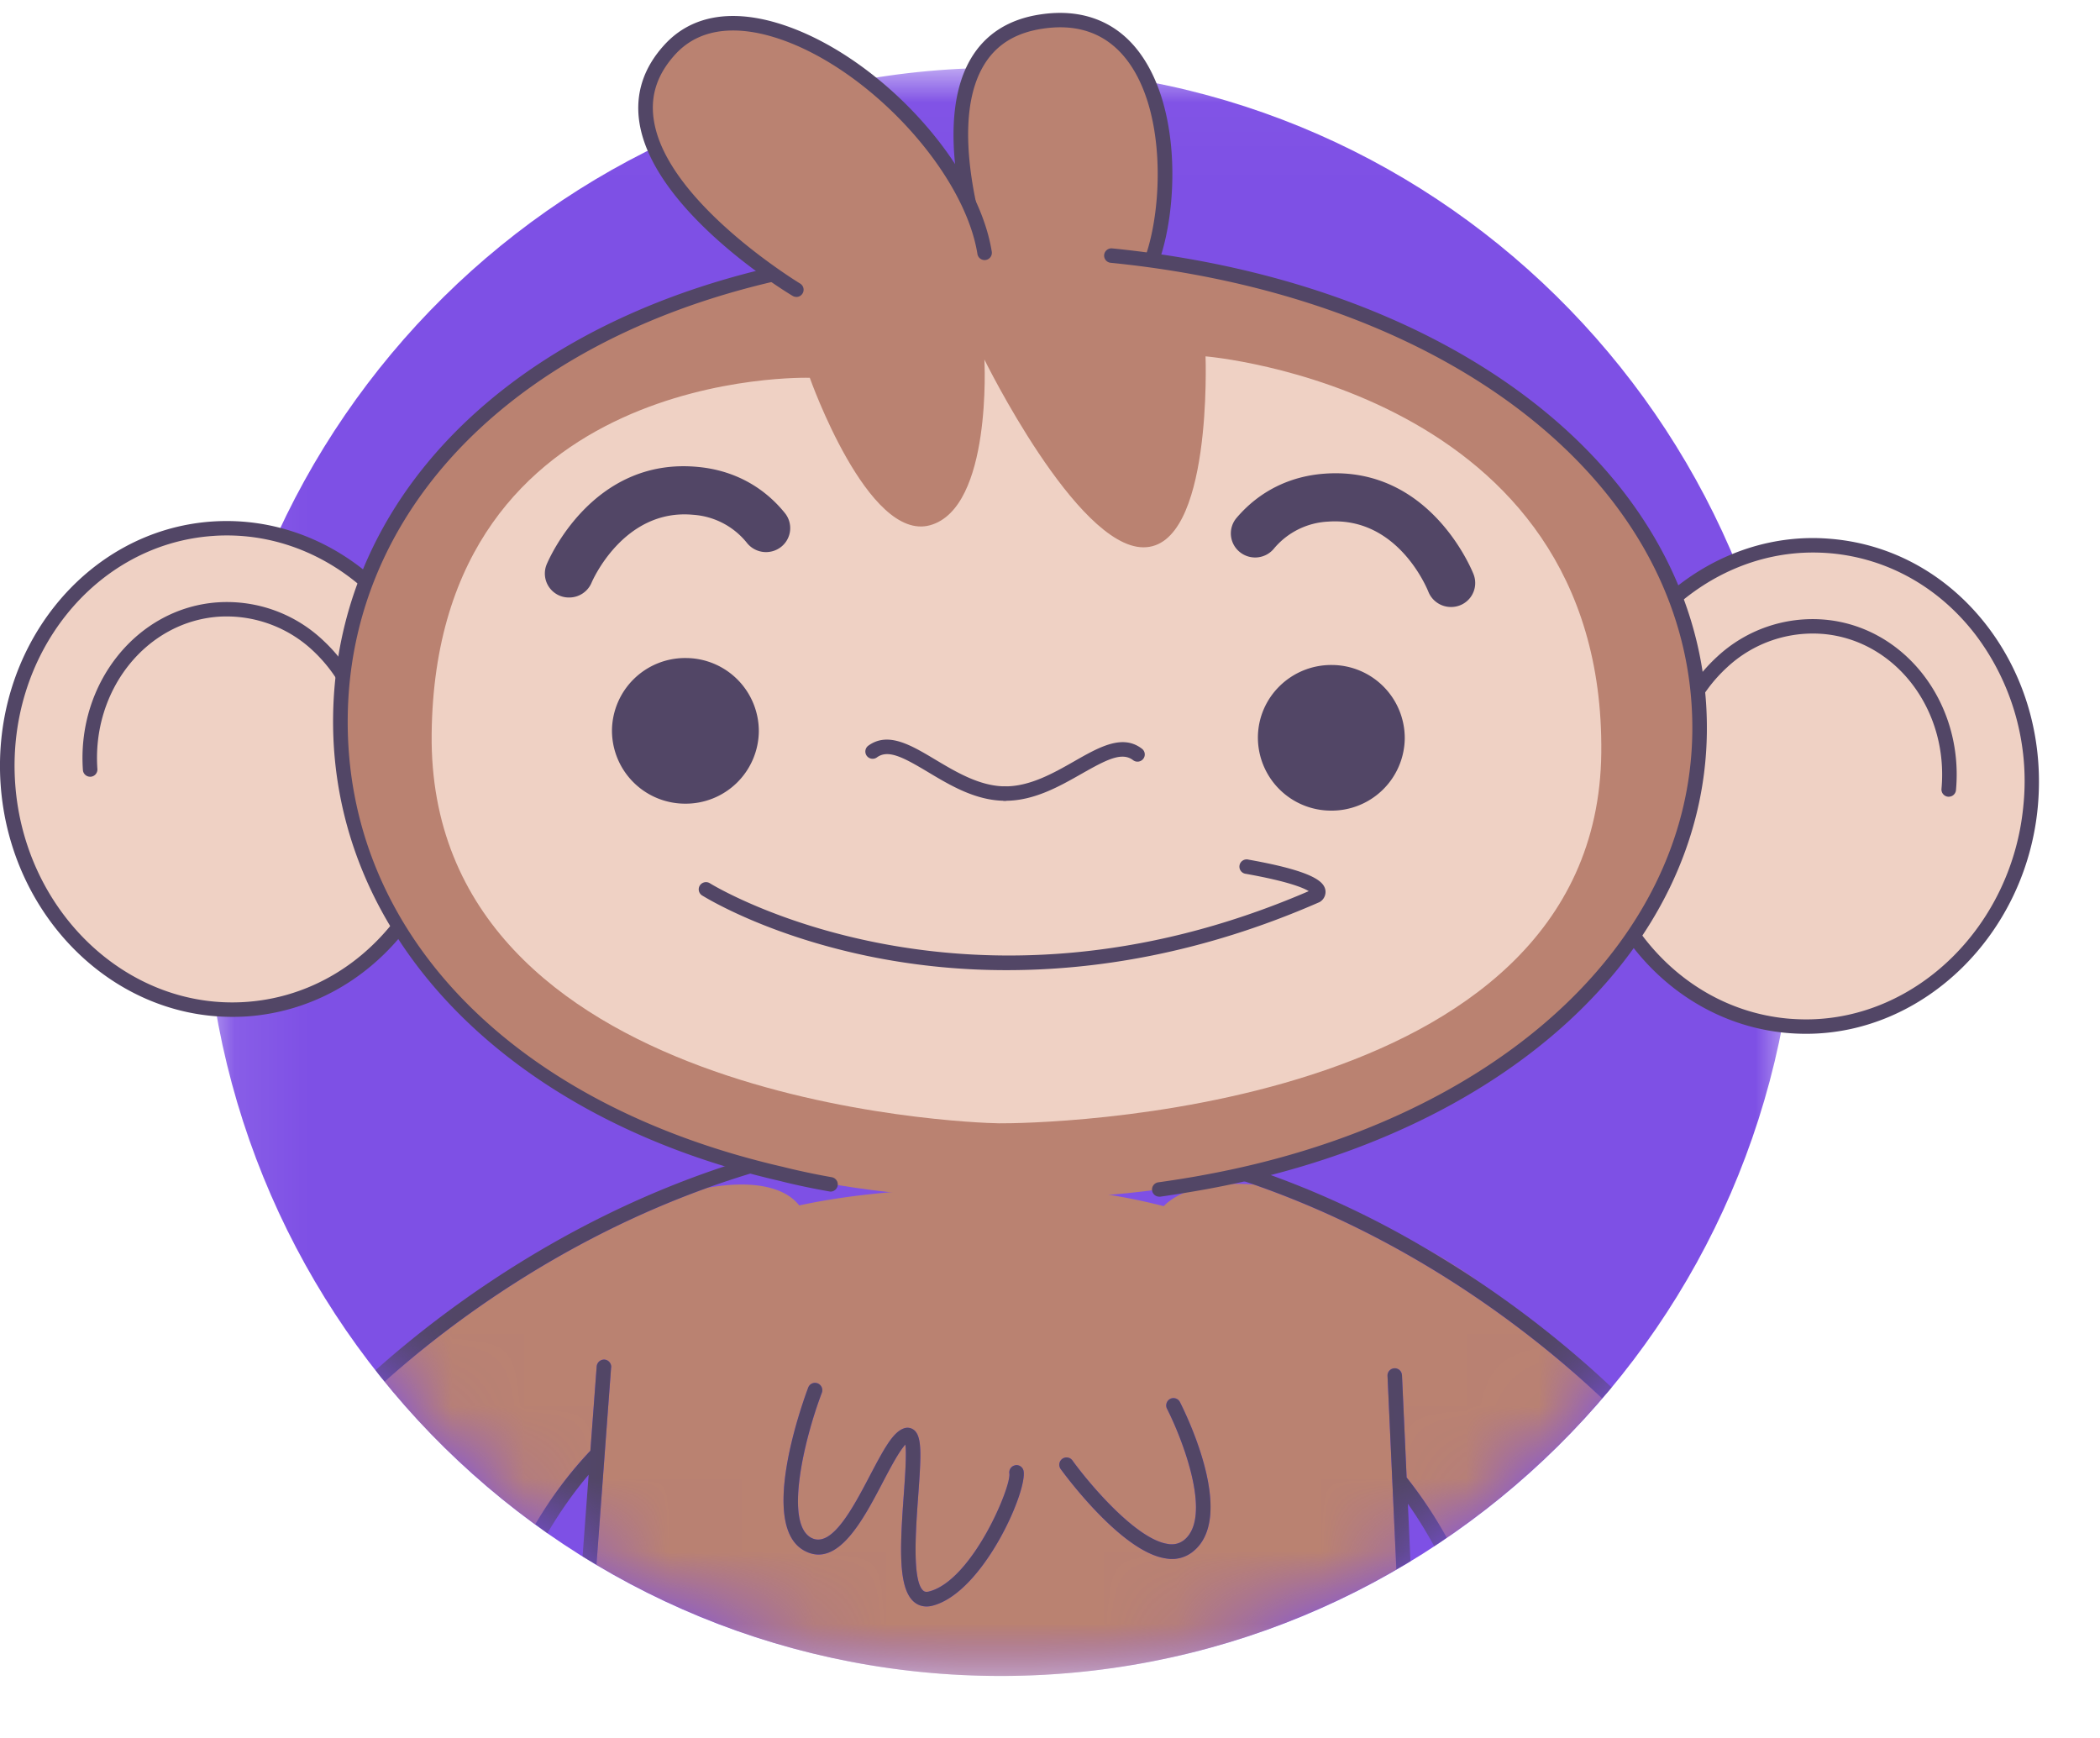 <svg xmlns="http://www.w3.org/2000/svg" xmlns:xlink="http://www.w3.org/1999/xlink" width="29" height="24" viewBox="0 0 29 24">
    <defs>
        <path id="a" d="M.077.022h21.998V22.23H.077z"/>
        <path id="c" d="M.078 11.006c-.066 6.132 4.805 11.156 10.879 11.223 6.074.067 11.051-4.85 11.117-10.982C22.14 5.115 17.27.09 11.195.023h-.121C5.054.022.143 4.913.078 11.005"/>
        <path id="e" d="M.078 11.006c-.066 6.132 4.805 11.156 10.879 11.223 6.074.067 11.051-4.85 11.117-10.982C22.14 5.115 17.27.09 11.195.023h-.121C5.054.022.143 4.913.078 11.005"/>
        <path id="g" d="M.078 11.006c-.066 6.132 4.805 11.156 10.879 11.223 6.074.067 11.051-4.85 11.117-10.982C22.14 5.115 17.27.09 11.195.023h-.121C5.054.022.143 4.913.078 11.005"/>
        <path id="i" d="M.078 11.006c-.066 6.132 4.805 11.156 10.879 11.223 6.074.067 11.051-4.85 11.117-10.982C22.14 5.115 17.27.09 11.195.023h-.121C5.054.022.143 4.913.078 11.005"/>
        <path id="k" d="M.078 11.006c-.066 6.132 4.805 11.156 10.879 11.223 6.074.067 11.051-4.85 11.117-10.982C22.14 5.115 17.27.09 11.195.023h-.121C5.054.022.143 4.913.078 11.005z"/>
        <path id="m" d="M.078 11.006c-.066 6.132 4.805 11.156 10.879 11.223 6.074.067 11.051-4.85 11.117-10.982C22.14 5.115 17.27.09 11.195.023h-.121C5.054.022.143 4.913.078 11.005z"/>
        <path id="o" d="M.078 11.006c-.066 6.132 4.805 11.156 10.879 11.223 6.074.067 11.051-4.85 11.117-10.982C22.14 5.115 17.27.09 11.195.023h-.121C5.054.022.143 4.913.078 11.005"/>
        <path id="q" d="M.078 11.006c-.066 6.132 4.805 11.156 10.879 11.223 6.074.067 11.051-4.85 11.117-10.982C22.14 5.115 17.27.09 11.195.023h-.121C5.054.022.143 4.913.078 11.005"/>
    </defs>
    <g fill="none" fill-rule="evenodd">
        <g transform="translate(2.74 .914)">
            <mask id="b" fill="#fff">
                <use xlink:href="#a"/>
            </mask>
            <path fill="#7E50E5" d="M22.074 11.247C22.14 5.115 17.27.09 11.195.023 5.121-.043.144 4.873.078 11.006c-.066 6.132 4.804 11.156 10.879 11.223 6.074.067 11.051-4.85 11.117-10.982" mask="url(#b)"/>
        </g>
        <g transform="translate(2.74 .914)">
            <mask id="d" fill="#fff">
                <use xlink:href="#c"/>
            </mask>
            <path fill="#BA8271" d="M16.914 16.305c.284.165.55.333.8.501a8.952 8.952 0 0 0-.8-.501" mask="url(#d)"/>
        </g>
        <g transform="translate(2.74 .914)">
            <mask id="f" fill="#fff">
                <use xlink:href="#e"/>
            </mask>
            <path fill="#BA8271" d="M13.734 20.513a.457.457 0 0 1-.291.1.582.582 0 0 1-.08-.006c-.62-.086-1.421-1.188-1.455-1.234a.102.102 0 0 1 .022-.142.1.1 0 0 1 .14.023c.216.3.875 1.091 1.32 1.153a.273.273 0 0 0 .22-.053c.404-.32-.032-1.418-.234-1.814a.102.102 0 0 1 .043-.136.1.1 0 0 1 .135.043c.082.161.784 1.586.18 2.066m-3.598.746a.335.335 0 0 1-.082.011.26.26 0 0 1-.171-.063c-.219-.185-.197-.73-.143-1.48.018-.241.041-.559.023-.692-.085.088-.208.322-.31.516-.279.532-.627 1.194-1.083.95-.645-.344-.022-2.06.052-2.254a.1.1 0 0 1 .129-.058c.051.02.077.078.058.13-.252.67-.515 1.807-.146 2.003.28.15.576-.413.813-.865.197-.376.316-.59.463-.645.049-.018.1-.01.14.02.116.088.102.342.061.91-.034.47-.086 1.177.071 1.31.014.012.033.022.076.012.598-.15 1.14-1.446 1.112-1.63a.1.1 0 0 1 .084-.115.1.1 0 0 1 .113.085c.045.297-.568 1.681-1.26 1.855m3.194-5.517a8.421 8.421 0 0 0-2.297-.262c-1.027.017-1.945.08-2.736.252-.2-.256-.643-.354-1.266-.244-2.088.75-3.636 1.94-4.46 2.677a11.104 11.104 0 0 0 2.08 1.971c.234-.391.488-.731.762-1.017l.087-1.164a.103.103 0 0 1 .107-.094.1.1 0 0 1 .092.109l-.202 2.723a10.867 10.867 0 0 0 5.46 1.536 10.866 10.866 0 0 0 5.586-1.47l-.122-2.673a.1.1 0 0 1 .095-.105.099.099 0 0 1 .104.096l.065 1.412c.197.247.382.524.554.832a11.094 11.094 0 0 0 2.146-1.924c-.839-.793-2.513-2.153-4.81-2.953-.543-.043-1.009.057-1.245.298" mask="url(#f)"/>
        </g>
        <g transform="translate(2.74 .914)">
            <mask id="h" fill="#fff">
                <use xlink:href="#g"/>
            </mask>
            <path fill="#524666" d="M16.914 16.305a12.657 12.657 0 0 0-3.575-1.427.101.101 0 0 0-.043.198c.445.1.871.226 1.278.367 2.299.801 3.972 2.16 4.811 2.954.044-.05.088-.1.131-.152a14.337 14.337 0 0 0-2.602-1.94" mask="url(#h)"/>
        </g>
        <g transform="translate(2.74 .914)">
            <mask id="j" fill="#fff">
                <use xlink:href="#i"/>
            </mask>
            <path fill="#524666" d="M8.679 15.025a.101.101 0 0 0-.04-.198c-2.959.6-5.143 2.244-6.192 3.18.04.054.082.106.125.158.823-.738 2.371-1.927 4.459-2.677a11.808 11.808 0 0 1 1.648-.463" mask="url(#j)"/>
        </g>
        <g transform="translate(2.74 .914)">
            <mask id="l" fill="#fff">
                <use xlink:href="#k"/>
            </mask>
            <path fill="#524666" d="M16.62 18.077a.099.099 0 0 0-.104-.096.1.1 0 0 0-.095.105l.122 2.674.195-.115-.036-.793c.13.183.25.379.364.586.059-.038.116-.078.173-.117a6.005 6.005 0 0 0-.554-.832l-.064-1.412z" mask="url(#l)"/>
        </g>
        <g transform="translate(2.74 .914)">
            <mask id="n" fill="#fff">
                <use xlink:href="#m"/>
            </mask>
            <path fill="#524666" d="M5.7 17.97a.1.1 0 0 0-.093-.109.103.103 0 0 0-.107.093l-.087 1.165a5.616 5.616 0 0 0-.761 1.017c.056.04.11.083.167.123.174-.296.364-.566.57-.808l-.084 1.128c.063.04.128.076.192.115l.202-2.724z" mask="url(#n)"/>
        </g>
        <g transform="translate(2.74 .914)">
            <mask id="p" fill="#fff">
                <use xlink:href="#o"/>
            </mask>
            <path fill="#524666" d="M11.283 19.32a.1.1 0 0 0-.084.114c.027.184-.514 1.48-1.112 1.63-.043.01-.062 0-.076-.011-.157-.134-.105-.842-.071-1.31.041-.568.055-.823-.061-.912a.145.145 0 0 0-.14-.019c-.147.054-.266.27-.463.645-.237.452-.532 1.015-.813.865-.37-.196-.107-1.333.146-2.003a.101.101 0 0 0-.058-.13.1.1 0 0 0-.13.058c-.073.195-.696 1.91-.051 2.254.456.244.805-.418 1.083-.95.102-.194.225-.428.31-.516.018.133-.005.45-.022.693-.055.749-.077 1.294.142 1.48.036.03.093.062.172.062a.333.333 0 0 0 .08-.01c.693-.175 1.306-1.56 1.261-1.856a.1.1 0 0 0-.113-.085" mask="url(#p)"/>
        </g>
        <g transform="translate(2.74 .914)">
            <mask id="r" fill="#fff">
                <use xlink:href="#q"/>
            </mask>
            <path fill="#524666" d="M13.419 18.404a.102.102 0 0 0-.043.136c.202.396.638 1.494.234 1.814a.274.274 0 0 1-.22.053c-.445-.062-1.104-.853-1.32-1.153a.1.1 0 0 0-.14-.023.102.102 0 0 0-.022.142c.034.046.835 1.148 1.455 1.234a.456.456 0 0 0 .371-.095c.604-.48-.098-1.904-.18-2.065a.1.1 0 0 0-.135-.043" mask="url(#r)"/>
        </g>
        <g>
            <path fill="#BA8271" d="M13.677 3.842S12.388.589 14.39.296c1.767-.258 1.921 2.187 1.514 3.3"/>
            <path fill="#524666" d="M13.677 3.941a.1.1 0 0 1-.093-.063c-.033-.082-.789-2.02-.18-3.063.202-.345.528-.553.972-.617.542-.08.996.082 1.312.467.63.767.585 2.214.31 2.965a.101.101 0 0 1-.128.06.1.1 0 0 1-.06-.128c.251-.689.298-2.071-.277-2.77-.274-.333-.653-.467-1.128-.397-.385.056-.656.226-.827.52-.56.96.185 2.871.193 2.89a.1.1 0 0 1-.094.136"/>
            <path fill="#EFD1C4" d="M28.041 11.132c.17-1.829-1.06-3.436-2.746-3.59-1.686-.154-3.19 1.204-3.36 3.033-.17 1.829 1.06 3.436 2.746 3.59 1.687.154 3.19-1.204 3.36-3.033"/>
            <path fill="#524666" d="M25.035 7.63c-1.529 0-2.846 1.297-3 2.954-.164 1.771 1.027 3.333 2.655 3.482.084.007.168.011.252.011 1.528 0 2.846-1.297 3-2.954a3.346 3.346 0 0 0-.658-2.354c-.501-.655-1.21-1.056-1.998-1.128a2.816 2.816 0 0 0-.251-.011m-.093 6.646c-.09 0-.18-.004-.27-.012-1.739-.159-3.011-1.818-2.837-3.698.163-1.758 1.569-3.136 3.2-3.136.09 0 .18.005.27.013.844.077 1.603.505 2.14 1.206.533.698.78 1.583.696 2.492-.163 1.758-1.568 3.135-3.2 3.135"/>
            <path fill="#524666" d="M26.91 11.002h-.008a.1.1 0 0 1-.091-.108c.1-1.089-.63-2.048-1.628-2.139a1.735 1.735 0 0 0-1.33.458 2.064 2.064 0 0 0-.664 1.35.101.101 0 0 1-.109.09.1.1 0 0 1-.091-.108 2.262 2.262 0 0 1 .728-1.48 1.935 1.935 0 0 1 1.484-.508c1.109.1 1.92 1.157 1.81 2.355a.1.1 0 0 1-.1.09"/>
            <path fill="#EFD1C4" d="M.11 10.831C-.02 9 1.244 7.42 2.934 7.301c1.689-.117 3.163 1.273 3.293 3.105.13 1.832-1.135 3.412-2.824 3.53-1.69.117-3.164-1.273-3.293-3.105"/>
            <path fill="#524666" d="M3.133 7.394c-.064 0-.128.002-.192.007C1.309 7.514.084 9.05.21 10.824c.125 1.762 1.55 3.125 3.186 3.012.788-.054 1.506-.44 2.022-1.084a3.35 3.35 0 0 0 .708-2.34c-.12-1.692-1.434-3.018-2.993-3.018m.07 6.648c-1.664 0-3.066-1.407-3.194-3.204-.133-1.883 1.176-3.515 2.917-3.636 1.755-.12 3.268 1.327 3.4 3.197a3.546 3.546 0 0 1-.75 2.477c-.552.689-1.32 1.1-2.166 1.16a2.98 2.98 0 0 1-.207.006"/>
            <path fill="#524666" d="M1.245 10.726a.1.1 0 0 1-.1-.092c-.085-1.2.75-2.239 1.86-2.316a1.933 1.933 0 0 1 1.473.54c.408.385.655.916.696 1.495a.1.1 0 0 1-.094.107c-.059.002-.103-.038-.107-.093a2.065 2.065 0 0 0-.633-1.364 1.742 1.742 0 0 0-1.32-.487c-1 .07-1.752 1.013-1.675 2.104a.1.1 0 0 1-.093.106h-.007"/>
            <path fill="#BA8271" d="M23.47 10.107c-.039 3.618-3.984 6.509-9.653 6.448-5.668-.061-9.155-3.032-9.116-6.65.04-3.617 3.59-6.512 9.26-6.451 5.668.06 9.55 3.036 9.51 6.653"/>
            <path fill="#524666" d="M11.472 16.455c-.006 0-.012 0-.018-.002-.4-.07-.672-.142-.684-.145-3.78-.867-6.202-3.381-6.17-6.404.036-3.219 2.748-5.723 6.908-6.379a.1.1 0 1 1 .032.197c-4.06.64-6.704 3.068-6.738 6.184-.033 2.97 2.273 5.35 6.017 6.209.005.001.28.073.67.142a.1.1 0 0 1-.017.198M16.01 16.525a.1.1 0 0 1-.1-.085.1.1 0 0 1 .085-.113c.345-.048.608-.097.61-.098 4.015-.726 6.733-3.187 6.765-6.123.037-3.338-3.266-6.002-8.032-6.477a.1.1 0 0 1-.09-.11.101.101 0 0 1 .11-.089c4.874.486 8.25 3.233 8.213 6.678-.033 3.035-2.817 5.573-6.929 6.317-.002 0-.269.05-.618.1h-.015"/>
            <path fill="#EFD1C4" d="M11.183 5.217s.802 2.274 1.661 2.036c.86-.239.75-2.288.75-2.288s1.27 2.587 2.194 2.593c.96.007.86-2.637.86-2.637s5.52.45 5.465 5.476c-.055 5.026-7.844 5.12-8.316 5.115-.472-.006-7.892-.298-7.836-5.377.055-5.08 5.222-4.918 5.222-4.918"/>
            <path fill="#524666" d="M10.479 10.103a1.01 1.01 0 0 0-1.003-1.016 1.01 1.01 0 0 0-1.025.995 1.01 1.01 0 0 0 1.003 1.016 1.01 1.01 0 0 0 1.025-.995M7.86 8.251a.331.331 0 0 1-.31-.459c.026-.06.631-1.484 2.088-1.344.484.045.9.265 1.2.636a.33.33 0 0 1-.05.467.337.337 0 0 1-.47-.05 1.04 1.04 0 0 0-.744-.392c-.966-.092-1.4.926-1.404.936a.335.335 0 0 1-.31.206M17.371 10.177c.006-.555.465-1 1.025-.994a1.01 1.01 0 0 1 1.003 1.016 1.01 1.01 0 0 1-1.025.995 1.01 1.01 0 0 1-1.003-1.017M20.037 8.382a.335.335 0 0 1-.312-.211c-.018-.045-.423-1.037-1.384-.968a1.04 1.04 0 0 0-.752.377.336.336 0 0 1-.472.04.33.33 0 0 1-.04-.469c.31-.364.73-.575 1.215-.61 1.453-.106 2.033 1.328 2.057 1.389a.331.331 0 0 1-.312.452M13.873 11.058h-.001c-.401-.004-.749-.212-1.056-.396-.335-.2-.55-.318-.706-.203a.101.101 0 0 1-.14-.021.1.1 0 0 1 .02-.14c.274-.2.592-.008.93.194.285.17.608.363.954.367a.1.1 0 0 1 .1.1.1.1 0 0 1-.1.1"/>
            <path fill="#524666" d="M13.885 11.058h-.013a.1.1 0 0 1-.1-.1.1.1 0 0 1 .101-.099h.011c.343 0 .666-.184.952-.347.342-.195.665-.379.933-.173a.099.099 0 0 1 .019.14.101.101 0 0 1-.141.018c-.155-.118-.37-.005-.71.188-.308.175-.657.373-1.052.373"/>
            <path fill="#BA8271" d="M10.998 4S7.91 2.147 9.254.683c1.138-1.241 4.049.974 4.343 2.81"/>
            <path fill="#524666" d="M10.998 4.1a.1.1 0 0 1-.052-.014C10.867 4.04 9.008 2.91 8.828 1.68c-.057-.391.061-.75.351-1.065.358-.39.893-.493 1.549-.299 1.353.401 2.768 1.908 2.968 3.16a.1.1 0 0 1-.083.114.1.1 0 0 1-.115-.082c-.187-1.167-1.561-2.625-2.828-3-.402-.12-.96-.175-1.342.24-.251.274-.35.57-.3.903.165 1.136 2.004 2.254 2.022 2.265a.1.1 0 0 1-.052.185M13.905 13.397a9.429 9.429 0 0 1-1.797-.17c-1.496-.29-2.376-.84-2.413-.862a.1.1 0 0 1-.03-.138.101.101 0 0 1 .138-.03c.034.022 3.521 2.16 8.27.109-.072-.045-.28-.134-.867-.239a.1.1 0 1 1 .036-.196c.898.16 1.04.303 1.061.42a.162.162 0 0 1-.08.166c-1.63.715-3.106.94-4.318.94"/>
        </g>
    </g>
</svg>
